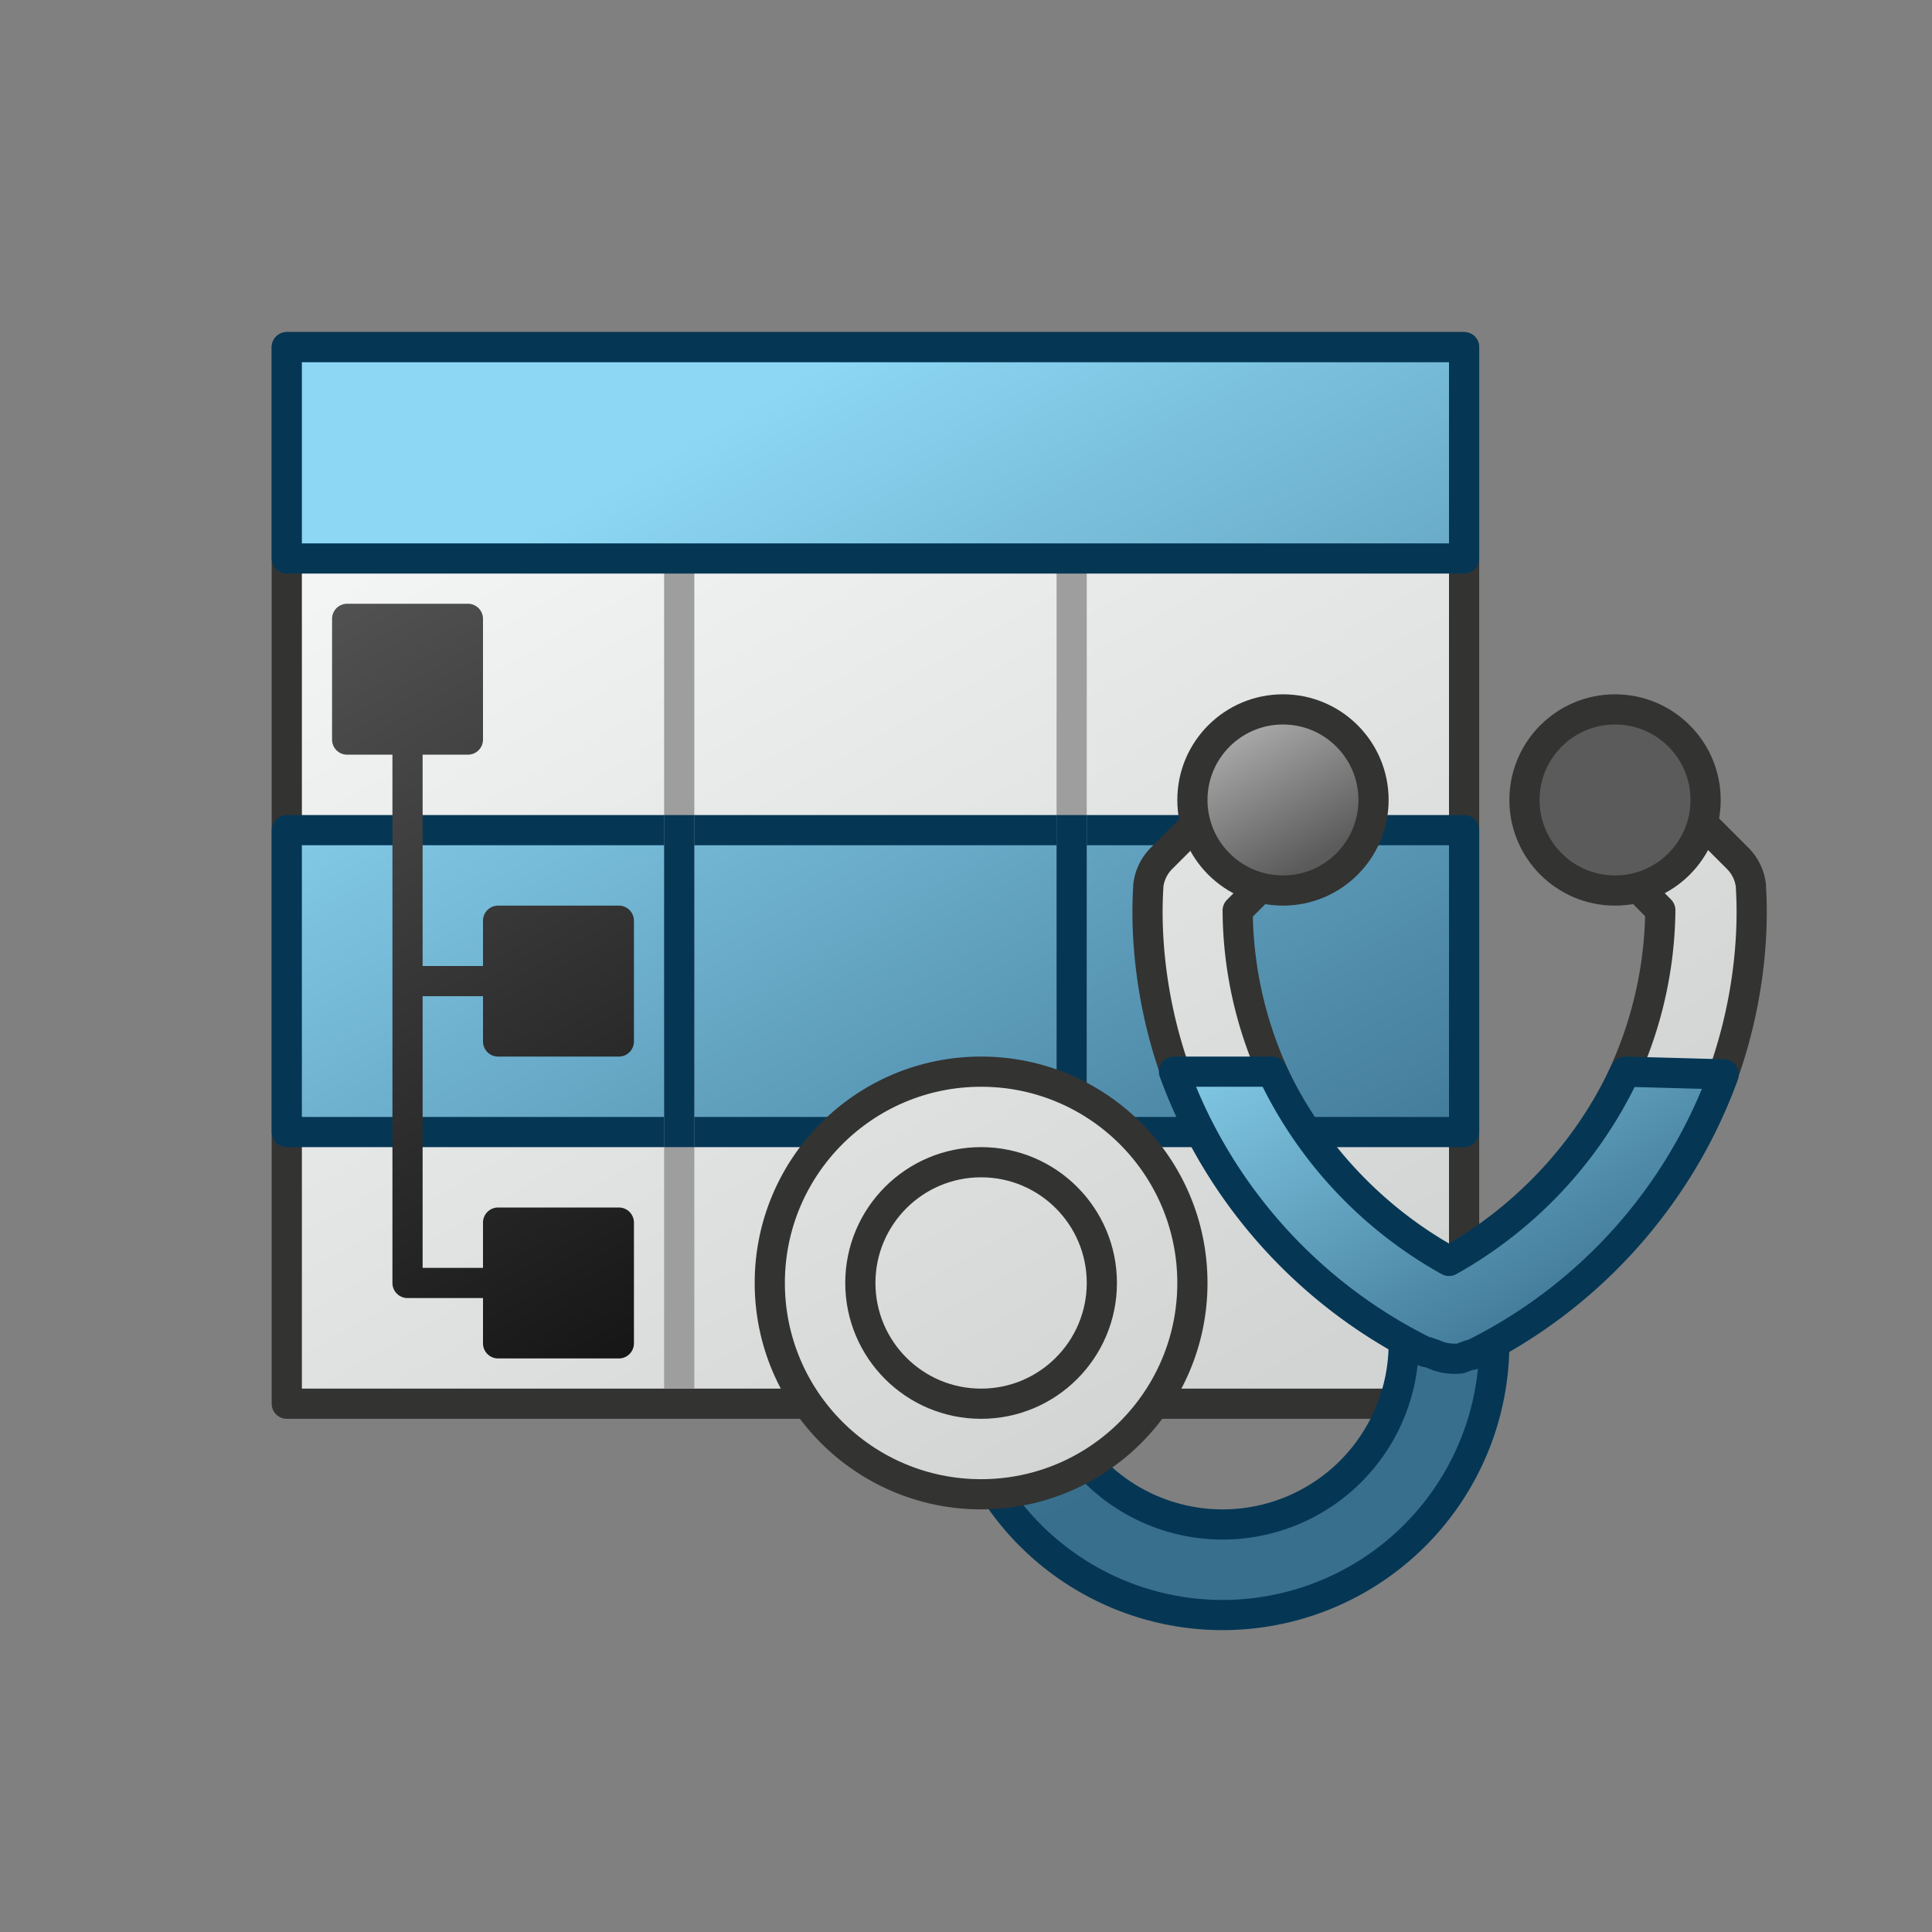 <svg xmlns="http://www.w3.org/2000/svg" xmlns:xlink="http://www.w3.org/1999/xlink" viewBox="0 0 64 64"><rect x="0" y="0" width="64" height="64" fill="#808080" stroke="none"/><defs><linearGradient id="linear-gradient" x1="19.12" y1="11.89" x2="39.84" y2="47.78" gradientUnits="userSpaceOnUse"><stop offset="0" stop-color="#f5f6f6"/><stop offset="0.99" stop-color="#d2d3d3"/></linearGradient><linearGradient id="linear-gradient-2" x1="38.17" y1="48.39" x2="19.72" y2="16.43" gradientUnits="userSpaceOnUse"><stop offset="0" stop-color="#386f8d"/><stop offset="1" stop-color="#8dd7f4"/></linearGradient><linearGradient id="linear-gradient-4" x1="21.88" y1="44.28" x2="8.74" y2="21.52" gradientUnits="userSpaceOnUse"><stop offset="0" stop-color="#161616"/><stop offset="1" stop-color="#515151"/></linearGradient><linearGradient id="linear-gradient-6" x1="41.1" y1="24.08" x2="43.63" y2="28.45" gradientUnits="userSpaceOnUse"><stop offset="0" stop-color="#ababab"/><stop offset="1" stop-color="#5b5b5b"/></linearGradient><linearGradient id="linear-gradient-10" x1="53.09" y1="44.58" x2="44.57" y2="29.83" xlink:href="#linear-gradient-2"/></defs><title>BOM&amp;amp;DMR_3</title><g id="Layer_10" data-name="Layer 10"><rect x="9.5" y="11.5" width="39" height="35" stroke="#333332" stroke-linecap="round" stroke-linejoin="round" fill="url(#linear-gradient)"/><rect x="9.5" y="27.5" width="39" height="10" stroke="#053755" stroke-linecap="round" stroke-linejoin="round" fill="url(#linear-gradient-2)"/><rect x="22" y="18" width="1" height="28" fill="#9e9e9e"/><rect x="35" y="18" width="1" height="28" fill="#9e9e9e"/><rect x="35" y="27" width="1" height="11" fill="#053755"/><rect x="22" y="27" width="1" height="11" fill="#053755"/><rect x="9.5" y="11.5" width="39" height="7" stroke="#053755" stroke-linecap="round" stroke-linejoin="round" fill="url(#linear-gradient-2)"/><path d="M16.5,35h4a.5.5,0,0,0,.5-.5v-4a.5.5,0,0,0-.5-.5h-4a.5.5,0,0,0-.5.5V32H14V25h1.5a.5.5,0,0,0,.5-.5v-4a.5.5,0,0,0-.5-.5h-4a.5.5,0,0,0-.5.5v4a.5.5,0,0,0,.5.5H13V42.5a.5.5,0,0,0,.5.5H16v1.5a.5.5,0,0,0,.5.5h4a.5.5,0,0,0,.5-.5v-4a.5.5,0,0,0-.5-.5h-4a.5.5,0,0,0-.5.5V42H14V33h2v1.5A.5.5,0,0,0,16.5,35Z" fill-rule="evenodd" fill="url(#linear-gradient-4)"/></g><g id="Layer_11" data-name="Layer 11"><path d="M58,29.33a1.53,1.53,0,0,0-.43-.89l-3-3a1.5,1.5,0,0,0-2.12,2.12L55,30.15a13.36,13.36,0,0,1-7,11.62,13.24,13.24,0,0,1-7-11.61l2.59-2.6a1.5,1.5,0,0,0-2.12-2.12l-3,3a1.53,1.53,0,0,0-.43.89c0,.41-1,10,9.22,15.46h0l.06,0,.2.07.12.05A1.65,1.65,0,0,0,48,45h0a1.65,1.65,0,0,0,.38,0l.13-.05.19-.07.06,0h0C59,39.37,58,29.74,58,29.33Z" stroke="#333332" stroke-linecap="round" stroke-linejoin="round" fill="url(#linear-gradient)"/><circle cx="42.5" cy="26.5" r="3" stroke="#333332" stroke-linecap="round" stroke-linejoin="round" fill="url(#linear-gradient-6)"/><circle cx="53.5" cy="26.5" r="3" stroke="#333332" stroke-linecap="round" stroke-linejoin="round" fill="url(#linear-gradient-6)"/><path d="M40.5,53.5a9,9,0,0,1-9-9,1.5,1.5,0,0,1,3,0,6,6,0,0,0,12,0,1.5,1.5,0,0,1,3,0A9,9,0,0,1,40.5,53.5Z" stroke="#053755" stroke-linecap="round" stroke-linejoin="round" fill="url(#linear-gradient-2)"/><circle cx="32.5" cy="42.5" r="7" stroke="#333332" stroke-linecap="round" stroke-linejoin="round" fill="url(#linear-gradient)"/><path d="M53.84,35.5A14,14,0,0,1,48,41.77a14,14,0,0,1-5.86-6.27H38.89a16.73,16.73,0,0,0,8.34,9.29h0l.06,0,.2.07.12.05A1.65,1.65,0,0,0,48,45h0a1.65,1.65,0,0,0,.38,0l.13-.05.19-.07.06,0h0a16.73,16.73,0,0,0,8.34-9.29Z" stroke="#053755" stroke-linecap="round" stroke-linejoin="round" fill="url(#linear-gradient-10)"/><circle cx="32.5" cy="42.5" r="4" stroke="#333332" stroke-linecap="round" stroke-linejoin="round" fill="url(#linear-gradient)"/></g></svg>